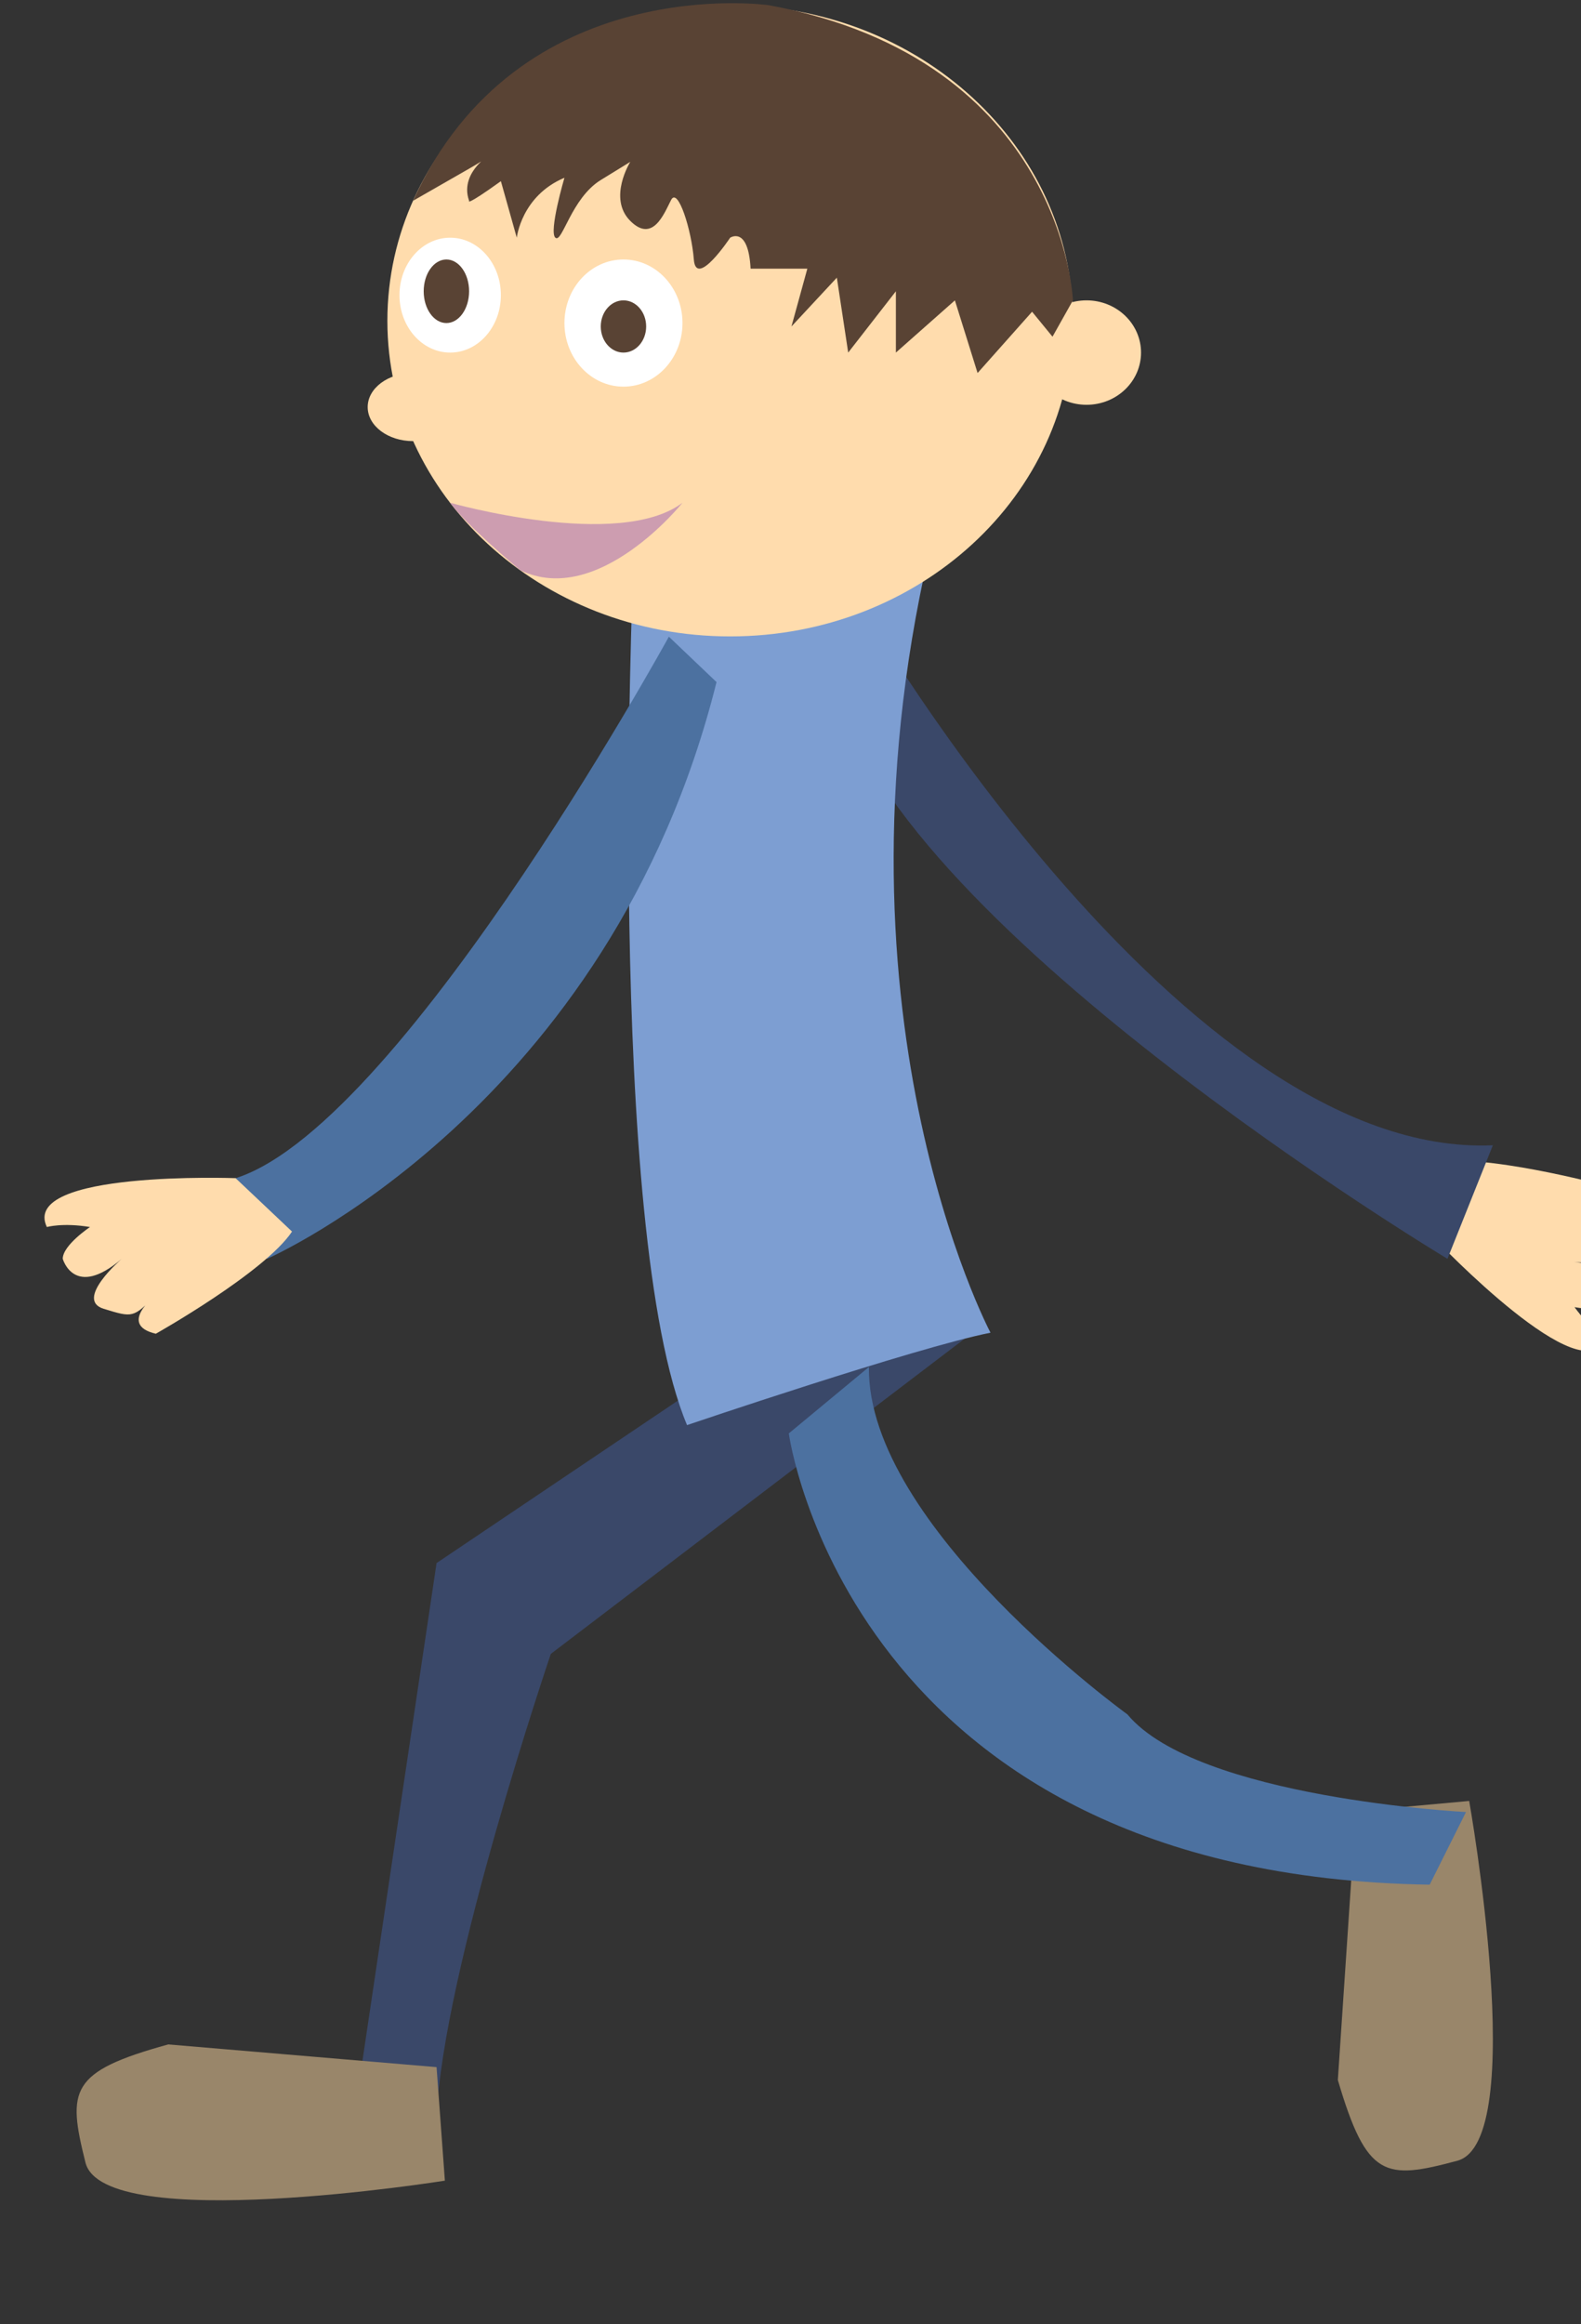 <?xml version="1.0" encoding="UTF-8" standalone="no"?>
<!-- Created with Inkscape (http://www.inkscape.org/) -->

<svg
   xmlns:dc="http://purl.org/dc/elements/1.1/"
   xmlns:cc="http://creativecommons.org/ns#"
   xmlns:rdf="http://www.w3.org/1999/02/22-rdf-syntax-ns#"
   xmlns:svg="http://www.w3.org/2000/svg"
   xmlns="http://www.w3.org/2000/svg"
   xmlns:sodipodi="http://sodipodi.sourceforge.net/DTD/sodipodi-0.dtd"
   xmlns:inkscape="http://www.inkscape.org/namespaces/inkscape"
   width="181"
   height="266"
   id="svg2"
   version="1.1"
   inkscape:version="0.48.4 r9939"
   sodipodi:docname="5.svg">
  <rect width="100%" height="100%" fill="#333333" stroke="none"/>
  <defs
     id="defs4">
    <inkscape:perspective
       sodipodi:type="inkscape:persp3d"
       inkscape:vp_x="0 : 526.18109 : 1"
       inkscape:vp_y="0 : 1000 : 0"
       inkscape:vp_z="744.09448 : 526.18109 : 1"
       inkscape:persp3d-origin="372.04724 : 350.78739 : 1"
       id="perspective10" />
    <clipPath
       id="clipPath3565"
       clipPathUnits="userSpaceOnUse">
      <path
         id="path3567"
         d="M 0,576 788,576 788,0 0,0 0,576 z"
         inkscape:connector-curvature="0" />
    </clipPath>
    <clipPath
       id="clipPath3485"
       clipPathUnits="userSpaceOnUse">
      <path
         id="path3487"
         d="M 0,576 788,576 788,0 0,0 0,576 z"
         inkscape:connector-curvature="0" />
    </clipPath>
    <clipPath
       id="clipPath3409"
       clipPathUnits="userSpaceOnUse">
      <path
         id="path3411"
         d="M 0,576 788,576 788,0 0,0 0,576 z"
         inkscape:connector-curvature="0" />
    </clipPath>
    <clipPath
       id="clipPath3329"
       clipPathUnits="userSpaceOnUse">
      <path
         id="path3331"
         d="M 0,576 788,576 788,0 0,0 0,576 z"
         inkscape:connector-curvature="0" />
    </clipPath>
    <clipPath
       id="clipPath3249"
       clipPathUnits="userSpaceOnUse">
      <path
         id="path3251"
         d="M 0,576 788,576 788,0 0,0 0,576 z"
         inkscape:connector-curvature="0" />
    </clipPath>
    <clipPath
       id="clipPath3169"
       clipPathUnits="userSpaceOnUse">
      <path
         id="path3171"
         d="M 0,576 788,576 788,0 0,0 0,576 z"
         inkscape:connector-curvature="0" />
    </clipPath>
    <clipPath
       id="clipPath3089"
       clipPathUnits="userSpaceOnUse">
      <path
         id="path3091"
         d="M 0,576 788,576 788,0 0,0 0,576 z"
         inkscape:connector-curvature="0" />
    </clipPath>
    <clipPath
       id="clipPath3013"
       clipPathUnits="userSpaceOnUse">
      <path
         id="path3015"
         d="M 0,576 788,576 788,0 0,0 0,576 z"
         inkscape:connector-curvature="0" />
    </clipPath>
    <clipPath
       id="clipPath2933"
       clipPathUnits="userSpaceOnUse">
      <path
         id="path2935"
         d="M 0,576 788,576 788,0 0,0 0,576 z"
         inkscape:connector-curvature="0" />
    </clipPath>
    <clipPath
       id="clipPath2853"
       clipPathUnits="userSpaceOnUse">
      <path
         id="path2855"
         d="M 0,576 788,576 788,0 0,0 0,576 z"
         inkscape:connector-curvature="0" />
    </clipPath>
    <inkscape:perspective
       id="perspective2845"
       inkscape:persp3d-origin="0.5 : 0.33333333 : 1"
       inkscape:vp_z="1 : 0.5 : 1"
       inkscape:vp_y="0 : 1000 : 0"
       inkscape:vp_x="0 : 0.5 : 1"
       sodipodi:type="inkscape:persp3d" />
  </defs>
  <sodipodi:namedview
     id="base"
     pagecolor="#ffffff"
     bordercolor="#666666"
     borderopacity="1.0"
     inkscape:pageopacity="0.0"
     inkscape:pageshadow="2"
     inkscape:zoom="0.98994949"
     inkscape:cx="-440.60811"
     inkscape:cy="-62.361492"
     inkscape:document-units="px"
     inkscape:current-layer="layer1"
     showgrid="false"
     inkscape:window-width="1871"
     inkscape:window-height="1056"
     inkscape:window-x="49"
     inkscape:window-y="24"
     inkscape:window-maximized="1"
     fit-margin-top="0"
     fit-margin-left="0"
     fit-margin-right="0"
     fit-margin-bottom="0"
     showguides="true"
     inkscape:guide-bbox="true">
    <sodipodi:guide
       orientation="1,0"
       position="91.924,256.579"
       id="guide3633" />
  </sodipodi:namedview>
  <g
     inkscape:label="Layer 1"
     inkscape:groupmode="layer"
     id="layer1"
     transform="translate(-844.315,-370.868)">
    <g
       id="g2849"
       transform="matrix(1.028,0,0,-1.028,539.457,778.137)">
      <g
         id="g2851"
         clip-path="url(#clipPath2853)">
        <g
           id="g2857"
           transform="translate(456.506,258.082)">
          <path
             d="m 0,0 c 0,0 16.582,-17.442 18.832,-10.804 0,0 -1.619,0.877 -3.436,3.361 0,0 3.583,-0.676 4.643,0.408 0,0 2.277,4.138 -4.699,4.595 0,0 6.978,-0.456 5.334,2.563 -1.643,3.022 -1.643,3.022 -5.217,2.98 0,0 5.369,-0.654 3.004,3.074 0,0 -13.449,3.602 -18.799,2.469 L 0,0 z"
             style="fill:#ffdcad;fill-opacity:1;fill-rule:nonzero;stroke:none"
             id="path2859"
             inkscape:connector-curvature="0" />
        </g>
        <g
           id="g2861"
           transform="translate(447.551,194.512)">
          <path
             d="m 0,0 12.621,1.146 c 0,0 6.733,-37.892 -1.32,-40.058 -8.053,-2.162 -10.08,-1.958 -13.307,8.99 L 0,0 z"
             style="fill:#99866a;fill-opacity:1;fill-rule:nonzero;stroke:none"
             id="path2863"
             inkscape:connector-curvature="0" />
        </g>
        <g
           id="g2865"
           transform="translate(393.034,327.848)">
          <path
             d="m 0,0 c 0,0 35.392,-60.703 69.774,-59.187 l -5.056,-12.639 c 0,0 -63.201,37.92 -68.257,64.717 L 0,0 z"
             style="fill:#3a4869;fill-opacity:1;fill-rule:nonzero;stroke:none"
             id="path2867"
             inkscape:connector-curvature="0" />
        </g>
        <g
           id="g2869"
           transform="translate(403.99,247.129)">
          <path
             d="m 0,0 -46.092,-35.096 c 0,0 -12.048,-35.391 -12.725,-51.571 l -9.187,0 9.187,61.683 L -14.495,4.847 0,0 z"
             style="fill:#3a4869;fill-opacity:1;fill-rule:nonzero;stroke:none"
             id="path2871"
             inkscape:connector-curvature="0" />
        </g>
        <g
           id="g2873"
           transform="translate(345.173,166.023)">
          <path
             d="m 0,0 0.926,-12.64 c 0,0 -38.006,-6.066 -40.029,2.022 -2.022,8.091 -1.782,10.113 9.221,13.146 L 0,0 z"
             style="fill:#99866a;fill-opacity:1;fill-rule:nonzero;stroke:none"
             id="path2875"
             inkscape:connector-curvature="0" />
        </g>
        <g
           id="g2877"
           transform="translate(384.401,236.581)">
          <path
             d="m 0,0 c 0,0 6.654,-49.234 71.372,-50.245 l 4.045,8.09 c 0,0 -29.912,1.516 -37.709,10.871 0,0 -29.045,20.982 -28.785,38.679 L 0,0 z"
             style="fill:#4c71a0;fill-opacity:1;fill-rule:nonzero;stroke:none"
             id="path2879"
             inkscape:connector-curvature="0" />
        </g>
        <g
           id="g2881"
           transform="translate(400.625,337.165)">
          <path
             d="m 0,0 -33.557,-4.642 c 0,0 -3.128,-73.311 6,-95.017 0,0 25.352,8.608 33.795,10.288 0,0 -19.328,36.407 -6.238,89.371"
             style="fill:#7d9ed2;fill-opacity:1;fill-rule:nonzero;stroke:none"
             id="path2883"
             inkscape:connector-curvature="0" />
        </g>
        <g
           id="g2885"
           transform="translate(416.041,360.459)">
          <path
             d="m 0,0 c 0,-19.407 -17.09,-35.14 -38.172,-35.14 -21.083,0 -38.174,15.733 -38.174,35.14 0,19.407 17.091,35.141 38.174,35.141 C -17.09,35.141 0,19.407 0,0"
             style="fill:#ffdcad;fill-opacity:1;fill-rule:nonzero;stroke:none"
             id="path2887"
             inkscape:connector-curvature="0" />
        </g>
        <g
           id="g2889"
           transform="translate(423.627,356.92)">
          <path
             d="m 0,0 c 0,-3.212 -2.717,-5.814 -6.068,-5.814 -3.35,0 -6.067,2.602 -6.067,5.814 0,3.211 2.717,5.814 6.067,5.814 C -2.717,5.814 0,3.211 0,0"
             style="fill:#ffdcad;fill-opacity:1;fill-rule:nonzero;stroke:none"
             id="path2891"
             inkscape:connector-curvature="0" />
        </g>
        <g
           id="g2893"
           transform="translate(352.336,363.315)">
          <path
             d="m 0,0 c 0,-3.531 -2.529,-6.395 -5.647,-6.395 -3.119,0 -5.647,2.864 -5.647,6.395 0,3.532 2.528,6.396 5.647,6.396 C -2.529,6.396 0,3.532 0,0"
             style="fill:#ffffff;fill-opacity:1;fill-rule:nonzero;stroke:none"
             id="path2895"
             inkscape:connector-curvature="0" />
        </g>
        <g
           id="g2897"
           transform="translate(372.56,360.206)">
          <path
             d="m 0,0 c 0,-3.909 -2.943,-7.079 -6.573,-7.079 -3.631,0 -6.573,3.17 -6.573,7.079 0,3.909 2.942,7.079 6.573,7.079 C -2.943,7.079 0,3.909 0,0"
             style="fill:#ffffff;fill-opacity:1;fill-rule:nonzero;stroke:none"
             id="path2899"
             inkscape:connector-curvature="0" />
        </g>
        <g
           id="g2901"
           transform="translate(348.796,363.745)">
          <path
             d="m 0,0 c 0,-1.954 -1.132,-3.539 -2.528,-3.539 -1.396,0 -2.528,1.585 -2.528,3.539 0,1.955 1.132,3.54 2.528,3.54 C -1.132,3.54 0,1.955 0,0"
             style="fill:#594334;fill-opacity:1;fill-rule:nonzero;stroke:none"
             id="path2903"
             inkscape:connector-curvature="0" />
        </g>
        <g
           id="g2905"
           transform="translate(368.515,359.827)">
          <path
             d="m 0,0 c 0,-1.606 -1.132,-2.907 -2.528,-2.907 -1.396,0 -2.528,1.301 -2.528,2.907 0,1.605 1.132,2.907 2.528,2.907 C -1.132,2.907 0,1.605 0,0"
             style="fill:#594334;fill-opacity:1;fill-rule:nonzero;stroke:none"
             id="path2907"
             inkscape:connector-curvature="0" />
        </g>
        <g
           id="g2909"
           transform="translate(342.559,373.822)">
          <path
             d="m 0,0 c 0,0 2.698,1.551 6.238,3.574 3.539,2.023 -1.264,-0.07 0,-3.574 0,0 -0.506,-0.727 3.539,2.183 l 1.77,-6.295 c 0,0 0.505,4.653 5.308,6.675 0,0 -1.769,-6.019 -1.01,-6.675 0.758,-0.657 1.77,4.401 5.056,6.423 l 3.286,2.021 c 0,0 -2.528,-4.043 0,-6.572 2.528,-2.529 3.792,0.883 4.55,2.338 0.759,1.455 2.275,-3.35 2.528,-6.635 0.254,-3.287 4.045,2.425 4.045,2.425 0,0 2.023,1.35 2.276,-3.445 l 6.32,0 -1.77,-6.438 5.056,5.434 1.264,-8.341 5.31,6.825 0,-6.825 6.572,5.814 2.527,-8.09 6.069,6.825 2.275,-2.78 2.273,4.045 c 0,0 -1.011,26.798 -33.874,32.865 C 39.608,21.777 11.711,25.75 0,0"
             style="fill:#594334;fill-opacity:1;fill-rule:nonzero;stroke:none"
             id="path2911"
             inkscape:connector-curvature="0" />
        </g>
        <g
           id="g2913"
           transform="translate(346.69,340.199)">
          <path
             d="m 0,0 c 0,0 18.792,-5.345 25.871,0 0,0 -9.387,-11.734 -18.092,-7.492 0,0 -6.043,5.027 -7.779,7.492"
             style="fill:#cd9db0;fill-opacity:1;fill-rule:nonzero;stroke:none"
             id="path2915"
             inkscape:connector-curvature="0" />
        </g>
        <g
           id="g2917"
           transform="translate(347.615,350.852)">
          <path
             d="m 0,0 c 0,-2.094 -2.264,-3.791 -5.057,-3.791 -2.792,0 -5.056,1.697 -5.056,3.791 0,2.096 2.264,3.793 5.056,3.793 C -2.264,3.793 0,2.096 0,0"
             style="fill:#ffdcad;fill-opacity:1;fill-rule:nonzero;stroke:none"
             id="path2919"
             inkscape:connector-curvature="0" />
        </g>
        <g
           id="g2921"
           transform="translate(371.044,325.288)">
          <path
             d="m 0,0 c 0,0 -31.604,-57.639 -49.806,-60.673 l 5.056,-8.594 c 0,0 38.176,16.656 50.058,64.211 L 0,0 z"
             style="fill:#4c71a0;fill-opacity:1;fill-rule:nonzero;stroke:none"
             id="path2923"
             inkscape:connector-curvature="0" />
        </g>
        <g
           id="g2925"
           transform="translate(322.791,265.001)">
          <path
             d="m 0,0 c 0,0 -24.051,0.88 -21.018,-5.441 0,0 1.769,0.505 4.803,0 0,0 -3.034,-2.022 -3.034,-3.538 0,0 1.265,-4.551 6.574,0 0,0 -5.309,-4.551 -2.023,-5.563 3.286,-1.012 3.287,-1.012 5.815,1.517 0,0 -4.297,-3.288 0,-4.297 0,0 12.134,6.825 15.168,11.376 L 0,0 z"
             style="fill:#ffdcad;fill-opacity:1;fill-rule:nonzero;stroke:none"
             id="path2927"
             inkscape:connector-curvature="0" />
        </g>
      </g>
    </g>
  </g>
</svg>
